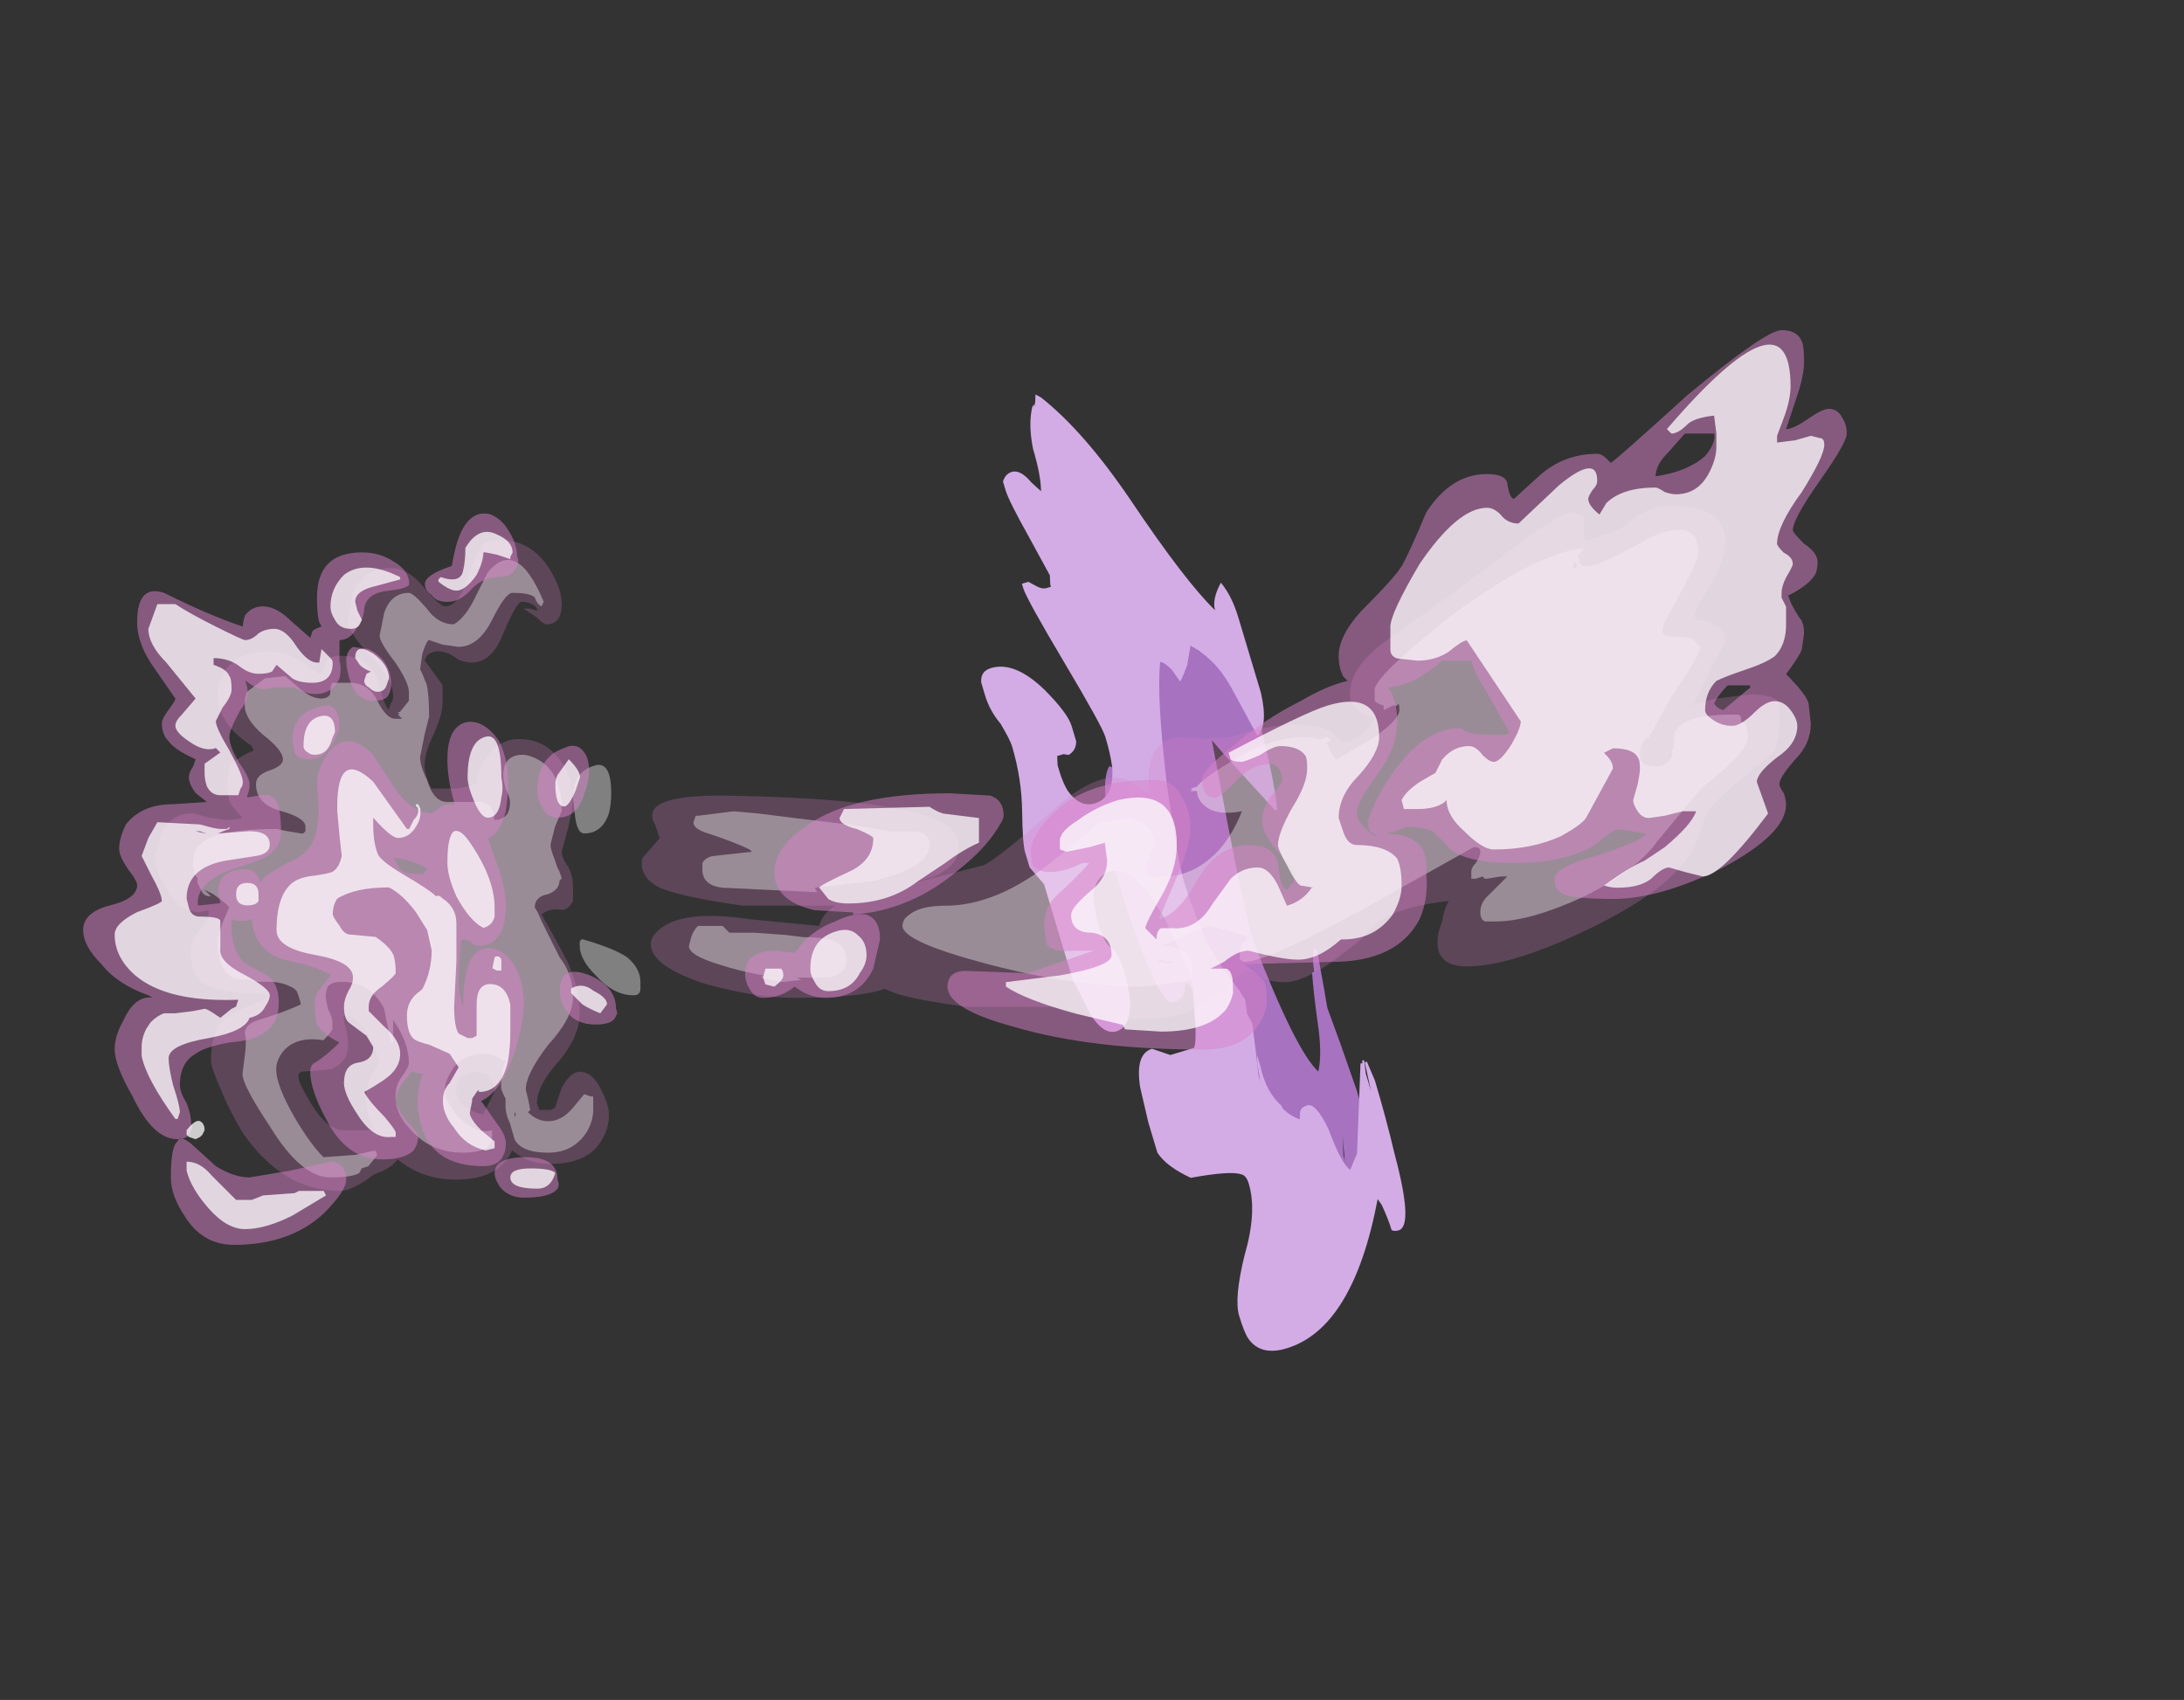 <?xml version="1.0" encoding="UTF-8" standalone="no"?>
<svg xmlns:ffdec="https://www.free-decompiler.com/flash" xmlns:xlink="http://www.w3.org/1999/xlink" ffdec:objectType="frame" height="264.65px" width="340.0px" xmlns="http://www.w3.org/2000/svg">
  <rect width="100%" height="100%" fill="#333333" stroke="none"/>
  <g transform="matrix(1.0, 0.0, 0.0, 1.0, 127.35, 217.35)">
    <use ffdec:characterId="2084" height="21.95" transform="matrix(-6.697, 2.009, 2.009, 6.697, 53.604, -161.865)" width="6.1" xlink:href="#shape0"/>
    <use ffdec:characterId="2082" height="14.5" transform="matrix(-7.0, 0.0, 0.0, 7.0, -27.65, -133.45)" width="10.8" xlink:href="#shape1"/>
    <use ffdec:characterId="2085" height="16.25" transform="matrix(-7.0, 0.0, 0.0, 7.0, -31.1, -137.3)" width="11.9" xlink:href="#shape2"/>
    <use ffdec:characterId="2083" height="11.45" transform="matrix(-7.0, 0.0, 0.0, 7.0, 149.65, -138.65)" width="25.3" xlink:href="#shape3"/>
    <use ffdec:characterId="2086" height="16.0" transform="matrix(-7.0, 0.0, 0.0, 7.0, 160.15, -165.95)" width="24.5" xlink:href="#shape4"/>
  </g>
  <defs>
    <g id="shape0" transform="matrix(1.0, 0.0, 0.0, 1.0, 0.35, 20.6)">
      <path d="M2.65 -18.0 L3.1 -11.7 Q3.2 -12.05 3.4 -12.2 3.65 -12.0 3.8 -10.95 3.95 -10.1 3.95 -9.75 3.95 -8.95 3.9 -8.2 3.8 -6.75 3.55 -6.75 3.35 -6.75 3.25 -6.9 L3.15 -7.1 Q3.0 -6.9 2.8 -5.75 L1.0 -1.25 0.25 -2.8 Q0.2 -3.05 0.2 -3.7 L0.25 -4.8 0.3 -5.65 0.25 -6.05 0.15 -6.95 0.2 -7.0 Q0.3 -6.85 0.35 -6.5 L0.4 -6.5 Q0.5 -6.05 0.6 -5.4 0.7 -4.7 0.9 -4.35 1.25 -4.95 1.45 -7.55 1.45 -8.25 1.25 -10.2 L1.05 -12.1 0.85 -11.65 0.15 -10.2 0.1 -10.2 Q0.0 -10.7 -0.05 -11.55 L-0.1 -12.45 1.0 -15.7 2.65 -18.0 M0.9 -14.8 L0.75 -14.05 0.8 -14.2 0.9 -14.8 M0.9 -2.35 L0.9 -2.4 0.8 -2.8 Q0.85 -2.55 0.9 -2.3 L1.0 -1.9 1.05 -1.85 Q0.9 -2.2 0.9 -2.35" fill="#a772bf" fill-rule="evenodd" stroke="none"/>
      <path d="M3.85 -18.75 Q3.85 -18.5 3.65 -17.6 L3.45 -16.65 3.5 -16.45 3.5 -16.4 3.6 -16.4 Q3.7 -16.4 3.8 -16.5 L3.95 -16.65 4.1 -16.65 Q4.1 -16.7 4.1 -16.55 4.1 -16.3 3.7 -14.7 3.3 -13.1 3.3 -12.85 3.3 -12.45 3.35 -12.15 3.5 -11.5 3.95 -11.5 4.3 -11.5 4.45 -11.95 4.5 -12.15 4.5 -12.4 L4.5 -12.55 4.45 -12.75 4.3 -12.75 4.2 -12.7 Q4.0 -12.75 3.95 -12.95 3.95 -13.05 3.95 -13.3 3.95 -13.6 4.3 -14.25 4.75 -15.05 5.3 -15.05 5.55 -15.05 5.6 -14.8 L5.6 -14.5 Q5.6 -14.15 5.45 -13.8 5.35 -13.4 5.35 -13.25 5.35 -12.5 5.55 -11.8 5.75 -11.1 5.75 -10.9 L5.75 -10.55 5.55 -10.1 5.55 -7.9 Q5.45 -7.35 5.4 -7.05 5.25 -6.5 4.95 -6.5 4.6 -6.5 4.45 -7.1 4.4 -7.45 4.4 -7.75 4.4 -8.15 4.55 -8.35 4.65 -8.5 4.65 -8.95 L4.6 -9.45 Q4.45 -9.95 4.05 -9.95 3.5 -9.95 3.2 -8.6 L3.0 -7.25 Q3.0 -7.1 3.15 -6.45 3.3 -5.75 3.4 -5.65 L3.95 -5.65 4.3 -5.9 Q4.7 -5.9 4.8 -5.15 L4.85 -4.35 Q4.85 -3.8 4.85 -3.65 4.75 -3.3 4.3 -2.9 3.4 -2.8 3.2 -2.65 3.1 -2.6 3.1 -2.4 3.1 -1.75 3.65 -0.9 4.15 -0.05 4.15 0.35 4.15 0.75 4.1 0.9 3.95 1.35 3.35 1.35 1.8 1.35 0.45 -1.25 L0.4 -1.1 Q0.35 -0.75 0.35 -0.5 0.3 -0.45 0.2 -0.45 -0.15 -0.45 -0.2 -2.1 -0.25 -2.95 -0.25 -3.8 L-0.2 -4.25 -0.15 -4.25 -0.1 -3.6 -0.1 -4.0 -0.15 -4.3 -0.1 -4.3 -0.1 -4.25 -0.05 -4.25 0.0 -4.1 0.6 -2.35 0.85 -2.05 Q1.0 -2.25 1.05 -3.05 1.15 -3.7 1.35 -3.7 1.5 -3.7 1.55 -3.6 L1.6 -3.45 Q1.8 -3.6 1.9 -3.8 L1.9 -3.85 Q2.15 -4.25 2.1 -4.85 L2.1 -5.1 2.15 -4.9 2.2 -4.5 2.2 -4.65 2.1 -5.2 2.0 -5.8 2.05 -6.05 2.0 -6.35 2.05 -6.5 2.05 -6.55 Q2.3 -7.15 2.45 -7.85 2.55 -8.6 2.55 -9.3 2.55 -9.7 2.3 -11.4 1.95 -13.4 1.65 -14.1 1.55 -14.05 1.45 -13.85 L1.35 -13.55 Q1.25 -13.65 1.1 -13.85 L0.9 -14.25 Q0.45 -13.8 0.3 -13.1 L0.05 -11.9 Q-0.25 -12.05 -0.3 -12.8 L-0.3 -14.55 Q-0.3 -15.05 -0.15 -15.4 0.15 -15.1 0.15 -14.85 0.6 -15.65 1.25 -17.75 1.8 -19.5 2.5 -20.5 L2.6 -20.6 2.65 -20.45 2.7 -20.35 2.7 -20.4 2.75 -20.35 Q2.95 -20.0 3.0 -19.45 3.0 -18.85 3.1 -18.5 L3.25 -18.75 Q3.4 -19.1 3.6 -19.1 3.75 -19.1 3.85 -18.95 L3.85 -18.75" fill="#d3ace6" fill-rule="evenodd" stroke="none"/>
    </g>
    <g id="shape1" transform="matrix(1.0, 0.0, 0.0, 1.0, -6.35, 9.5)">
      <path d="M8.45 -7.6 Q8.1 -7.6 8.1 -8.05 8.1 -8.45 8.45 -8.95 8.95 -9.6 9.75 -9.45 9.95 -9.35 10.2 -8.6 10.4 -8.0 10.7 -8.0 10.8 -8.0 11.15 -8.4 11.5 -8.85 11.9 -8.85 12.5 -8.85 12.75 -8.3 L12.85 -7.7 Q12.85 -7.4 12.35 -6.9 11.85 -6.4 11.85 -6.0 11.85 -5.9 11.9 -5.85 L11.95 -5.7 Q12.05 -5.8 12.2 -6.4 12.45 -6.9 13.0 -6.9 13.3 -6.9 13.35 -6.75 13.4 -6.55 13.5 -6.5 L13.95 -6.8 Q14.25 -7.0 14.6 -7.0 15.3 -7.0 15.6 -6.55 15.75 -6.3 15.75 -6.05 15.75 -5.7 15.6 -5.5 15.45 -5.2 15.0 -4.9 L14.95 -4.8 Q15.4 -4.6 15.5 -4.4 L15.55 -4.0 15.5 -3.7 Q15.45 -3.55 15.2 -3.3 15.35 -3.25 15.55 -3.25 L15.95 -3.3 16.3 -3.4 Q16.8 -3.4 17.0 -2.95 L17.15 -2.45 Q17.15 -2.15 16.9 -1.75 16.6 -1.2 16.15 -1.2 L15.95 -1.25 15.95 -1.2 Q15.95 -1.0 16.15 -0.8 16.35 -0.6 16.35 -0.3 16.35 0.2 16.05 0.4 15.7 0.6 14.8 0.6 L14.65 0.65 14.6 0.65 Q14.7 0.75 15.2 0.95 15.65 1.15 15.75 1.35 15.9 1.65 15.9 2.1 15.9 2.25 15.7 2.7 15.5 3.2 15.2 3.7 14.3 5.0 13.05 5.0 12.75 5.0 12.3 4.65 L12.2 4.6 Q11.9 4.5 11.75 4.3 11.2 4.75 10.45 4.75 9.5 4.75 9.2 4.1 8.85 4.4 8.35 4.4 7.5 4.4 7.2 3.85 7.05 3.6 7.05 3.3 7.05 3.1 7.2 2.8 7.4 2.35 7.7 2.35 7.9 2.35 8.1 2.7 L8.25 3.15 8.35 3.2 8.6 3.2 8.65 3.05 Q8.65 2.65 8.15 2.1 7.7 1.55 7.7 1.05 7.7 0.55 7.95 -0.05 8.15 -0.45 8.55 -1.15 8.35 -1.3 8.1 -1.25 7.95 -1.25 7.85 -1.45 7.85 -1.5 7.85 -1.6 L7.85 -1.75 Q7.85 -2.0 7.95 -2.2 8.1 -2.4 8.1 -2.55 L7.95 -3.1 Q7.85 -3.55 7.85 -3.8 7.85 -4.1 8.05 -4.45 8.4 -5.05 9.05 -5.05 9.5 -5.05 9.8 -4.6 10.0 -4.3 10.0 -4.05 L10.4 -3.95 11.0 -3.95 Q11.15 -4.25 11.15 -4.45 11.15 -4.75 10.95 -5.15 10.75 -5.6 10.75 -5.85 10.75 -6.2 10.75 -6.25 L11.15 -6.8 11.1 -6.9 Q11.0 -7.0 10.85 -7.0 10.65 -7.0 10.45 -6.85 10.3 -6.75 10.1 -6.75 9.65 -6.75 9.4 -7.4 9.1 -8.1 9.0 -8.1 8.75 -8.1 8.65 -7.95 L8.65 -7.9 8.8 -7.95 8.95 -7.95 8.65 -7.75 Q8.5 -7.6 8.45 -7.6 M12.95 1.1 Q12.45 1.15 12.15 2.15 L12.35 2.45 Q12.45 2.65 12.45 2.95 12.45 3.25 12.25 3.65 L12.95 3.65 Q13.3 3.65 13.65 3.1 13.95 2.6 13.95 2.5 L13.95 2.4 13.9 2.35 13.25 2.3 Q12.85 2.15 12.85 1.75 12.85 1.55 12.95 1.2 L12.95 1.1 M9.7 3.0 L9.85 3.3 Q10.1 3.25 10.3 3.1 10.45 2.95 10.45 2.8 10.45 2.4 10.0 2.35 9.6 2.35 9.6 2.8 L9.7 3.0" fill="#d982ca" fill-opacity="0.251" fill-rule="evenodd" stroke="none"/>
      <path d="M8.55 -8.0 L8.5 -8.1 Q9.1 -9.55 9.75 -8.75 L10.05 -8.15 Q10.25 -7.75 10.5 -7.6 10.85 -7.6 11.1 -7.95 11.4 -8.3 11.5 -8.3 11.9 -8.3 12.05 -7.85 L12.15 -7.35 Q12.15 -7.2 11.8 -6.75 11.5 -6.3 11.5 -6.1 L11.5 -5.9 11.7 -5.65 11.75 -5.65 11.7 -5.6 11.75 -5.6 11.65 -5.5 11.8 -5.5 Q12.0 -5.5 12.2 -5.9 12.4 -6.3 12.8 -6.3 L13.2 -6.3 Q13.25 -6.25 13.25 -6.05 13.3 -5.95 13.45 -5.95 13.65 -5.95 13.9 -6.15 L14.25 -6.45 14.7 -6.4 15.1 -6.1 Q15.15 -6.0 15.15 -5.8 15.15 -5.5 14.75 -5.15 14.3 -4.8 14.3 -4.6 14.3 -4.45 14.6 -4.35 14.9 -4.25 14.9 -4.05 14.9 -3.6 14.35 -3.45 13.8 -3.3 13.8 -3.1 L13.8 -3.0 13.85 -2.95 13.9 -2.95 14.2 -3.0 14.45 -3.05 Q15.8 -3.05 16.15 -2.7 16.3 -2.55 16.3 -2.25 16.3 -2.1 16.2 -1.95 L16.2 -1.85 16.1 -1.65 Q16.05 -1.55 15.9 -1.55 L16.05 -1.7 15.85 -1.6 Q15.5 -1.35 15.5 -1.3 L15.65 -0.95 15.75 -0.6 Q15.75 0.25 15.25 0.3 L15.0 0.3 14.95 0.35 14.6 0.35 Q14.3 0.35 14.05 0.5 L14.0 0.55 Q13.95 0.65 13.9 0.85 14.2 1.0 14.85 1.2 15.15 1.3 15.15 1.5 15.1 1.65 15.15 2.0 L15.2 2.4 Q15.2 2.65 14.6 3.55 13.9 4.7 13.25 4.7 12.75 4.7 12.6 4.6 L12.55 4.5 12.4 4.45 12.2 4.2 12.25 4.1 12.7 4.2 13.4 4.25 Q13.7 3.95 14.05 3.35 14.45 2.65 14.45 2.3 14.45 2.1 14.3 1.9 14.0 1.55 13.4 1.65 13.25 1.5 13.2 1.4 L13.2 1.25 Q13.2 1.15 13.3 0.95 L13.35 0.7 Q13.35 0.55 13.3 0.45 13.2 0.35 13.0 0.35 12.35 0.35 12.05 0.95 L11.9 1.7 11.85 1.7 11.85 1.4 Q11.85 1.3 11.85 1.2 11.5 1.7 11.5 2.15 11.5 2.25 11.65 2.45 11.8 2.65 11.8 2.9 11.8 3.3 11.45 3.65 11.0 4.15 10.3 4.15 9.65 4.15 9.65 3.8 L9.65 3.65 Q10.0 3.75 10.4 3.35 10.7 3.0 10.7 2.75 10.7 2.55 10.5 2.25 10.25 1.95 9.85 1.95 9.6 1.95 9.4 2.1 L9.35 2.1 Q9.45 2.35 9.45 2.7 9.45 2.75 9.35 2.95 L9.35 3.1 Q9.35 3.3 9.25 3.5 L9.15 3.85 Q9.0 4.15 8.4 4.15 7.85 4.15 7.55 3.7 7.4 3.45 7.4 3.2 L7.4 2.9 7.45 2.9 7.6 2.85 7.85 3.15 Q8.1 3.45 8.4 3.45 8.65 3.45 8.85 3.25 L8.8 3.2 8.85 2.95 8.9 2.75 Q8.9 2.4 8.4 1.75 7.85 1.15 7.85 0.7 7.85 0.4 7.95 0.15 8.0 0.0 8.15 -0.2 L8.55 -1.0 Q8.65 -1.25 8.7 -1.3 8.7 -1.55 8.4 -1.6 8.15 -1.7 8.15 -1.9 L8.1 -1.95 8.15 -2.1 8.2 -2.2 8.25 -2.35 Q8.35 -2.6 8.35 -2.7 L8.25 -3.1 8.1 -3.45 Q8.1 -4.4 8.75 -4.65 9.0 -4.75 9.2 -4.65 9.4 -4.55 9.4 -4.25 9.4 -4.15 9.35 -3.95 9.25 -3.75 9.25 -3.65 9.25 -3.5 9.3 -3.4 9.4 -3.25 9.6 -3.25 9.6 -3.6 9.9 -3.65 L10.65 -3.65 Q10.95 -3.65 11.1 -4.15 11.25 -4.45 11.25 -4.65 L11.15 -5.15 11.05 -5.55 Q11.05 -6.0 11.1 -6.25 L11.2 -6.5 11.25 -6.6 11.2 -6.95 Q11.1 -7.25 11.05 -7.25 L10.75 -7.15 10.4 -7.1 Q9.95 -7.1 9.65 -7.7 9.35 -8.3 9.2 -8.3 8.8 -8.3 8.7 -8.2 8.65 -8.05 8.55 -8.0 M7.4 -4.45 Q7.85 -4.3 7.85 -3.75 L7.8 -3.3 Q7.75 -2.95 7.6 -2.95 7.2 -2.95 7.05 -3.4 7.0 -3.6 7.0 -3.85 7.0 -4.6 7.4 -4.45 M7.7 -0.55 L7.7 -0.45 Q7.7 -0.15 7.35 0.2 6.95 0.65 6.5 0.65 6.35 0.65 6.35 0.5 L6.35 0.35 Q6.35 0.05 6.65 -0.2 6.95 -0.4 7.65 -0.6 L7.7 -0.55 M9.15 3.35 L9.15 3.25 Q9.1 3.3 9.15 3.35" fill="#ffffff" fill-opacity="0.376" fill-rule="evenodd" stroke="none"/>
    </g>
    <g id="shape2" transform="matrix(1.0, 0.0, 0.0, 1.0, -6.7, 10.05)">
      <path d="M8.95 -9.1 Q8.95 -9.4 9.15 -9.7 9.3 -9.95 9.55 -10.05 10.2 -10.2 10.4 -8.9 11.0 -8.7 11.0 -8.5 11.0 -8.35 10.85 -8.25 10.75 -8.1 10.5 -8.1 10.2 -8.1 9.95 -8.4 9.7 -8.65 9.35 -8.65 9.05 -8.65 8.95 -8.9 8.9 -9.05 8.95 -9.1 M9.35 -5.0 Q9.55 -5.3 9.8 -5.4 10.1 -5.5 10.3 -5.3 10.5 -5.1 10.5 -4.6 10.5 -4.15 10.35 -3.65 L10.35 -3.6 10.4 -3.6 Q10.6 -3.6 10.7 -3.5 L10.85 -3.4 Q11.3 -3.4 11.7 -4.0 L12.15 -4.7 Q12.7 -5.25 13.1 -4.8 13.4 -4.45 13.4 -4.0 13.3 -3.15 13.5 -2.75 13.65 -2.45 14.05 -2.3 14.5 -2.05 14.6 -1.95 L14.65 -1.85 Q14.75 -2.2 15.1 -2.15 15.6 -2.1 15.6 -1.65 L15.55 -1.4 16.0 -1.35 16.05 -1.35 Q16.1 -1.9 15.15 -2.2 14.65 -2.35 14.5 -2.45 14.2 -2.65 14.2 -2.95 14.2 -3.5 14.3 -3.65 14.4 -3.85 14.65 -3.8 L14.95 -3.75 14.95 -3.8 Q14.9 -3.9 14.9 -4.05 14.9 -4.2 15.15 -4.55 15.35 -4.9 15.35 -5.1 15.35 -5.25 15.1 -5.7 14.85 -6.0 15.0 -6.35 L14.85 -6.25 Q14.65 -6.1 14.35 -6.2 L13.9 -6.2 Q13.65 -6.05 13.45 -6.05 13.05 -6.05 12.9 -6.4 12.85 -6.6 12.9 -6.8 12.9 -7.1 12.9 -7.2 L12.9 -7.25 Q12.65 -7.25 12.5 -7.55 12.35 -7.75 12.35 -7.95 12.3 -8.3 11.8 -8.35 11.35 -8.4 11.35 -8.5 11.35 -8.8 11.7 -9.0 12.0 -9.2 12.4 -9.2 13.4 -9.2 13.4 -8.2 13.4 -7.8 13.35 -7.65 L13.3 -7.55 Q13.45 -7.5 13.5 -7.45 L13.55 -7.3 13.95 -7.65 Q14.3 -8.0 14.6 -8.0 14.85 -8.0 15.0 -7.8 15.05 -7.65 15.05 -7.55 15.8 -7.8 16.8 -8.3 17.4 -8.5 17.4 -7.65 17.4 -7.15 17.0 -6.6 L16.55 -5.95 Q16.55 -5.9 16.7 -5.7 16.85 -5.5 16.85 -5.4 16.85 -5.15 16.7 -5.0 16.55 -4.8 16.1 -4.6 L16.15 -4.45 Q16.25 -4.3 16.25 -4.2 16.25 -4.05 16.1 -3.85 L15.85 -3.65 16.6 -3.6 Q17.3 -3.6 17.65 -3.15 17.8 -2.85 17.8 -2.6 17.8 -2.45 17.6 -2.15 17.4 -1.9 17.4 -1.8 17.4 -1.5 18.0 -1.35 18.6 -1.2 18.6 -0.8 18.6 -0.45 18.2 -0.05 17.85 0.4 17.15 0.65 L17.05 0.7 Q17.45 0.65 17.7 1.2 17.9 1.55 17.9 1.85 17.9 2.2 17.5 2.9 17.05 3.85 16.5 3.85 16.25 3.85 16.2 3.65 16.15 3.6 16.2 3.5 16.2 3.3 16.3 3.05 16.45 2.8 16.45 2.65 16.45 2.15 16.1 1.95 15.9 1.8 15.35 1.7 14.8 1.65 14.6 1.5 14.25 1.3 14.25 0.8 14.25 0.45 14.45 0.25 14.5 0.2 14.8 0.05 15.3 -0.15 15.3 -0.9 L15.3 -1.05 Q15.2 -1.0 15.05 -1.0 14.95 -1.0 14.85 -1.05 14.8 -0.35 14.15 -0.15 L13.55 0.0 Q13.25 0.1 13.1 0.2 L13.4 0.6 Q13.45 0.7 13.45 0.85 13.45 1.15 13.4 1.3 13.3 1.5 12.9 1.7 13.2 2.0 13.45 2.15 13.55 2.2 13.55 2.35 13.55 2.75 13.2 3.4 12.75 4.3 11.95 4.3 11.45 4.3 11.25 4.1 11.15 3.95 11.15 3.8 11.15 3.7 11.4 3.45 11.65 3.15 11.65 2.95 11.65 2.85 11.5 2.6 L11.3 2.35 11.05 2.4 Q11.25 2.9 11.1 3.5 10.85 4.45 9.7 4.45 9.35 4.45 9.25 4.2 9.2 4.1 9.2 3.95 9.2 3.75 9.4 3.5 L9.75 3.0 Q9.3 2.8 9.0 1.9 8.8 1.25 8.8 0.8 8.8 0.45 8.95 0.1 9.2 -0.4 9.6 -0.4 10.15 -0.4 10.15 0.9 10.25 0.6 10.25 0.4 10.25 0.0 10.2 -0.55 L10.15 -0.6 10.0 -0.55 Q9.9 -0.45 9.8 -0.45 9.4 -0.45 9.25 -0.9 9.2 -1.1 9.2 -1.35 9.2 -1.8 9.5 -2.55 L9.6 -2.85 Q9.35 -2.9 9.2 -3.45 9.15 -3.8 9.15 -4.1 9.15 -4.6 9.35 -5.0 M7.55 -4.85 Q7.7 -4.95 7.9 -4.85 8.5 -4.65 8.5 -3.9 8.5 -3.7 8.4 -3.55 8.3 -3.3 8.05 -3.3 7.6 -3.3 7.45 -3.85 7.35 -4.1 7.35 -4.35 7.35 -4.7 7.55 -4.85 M10.95 -2.15 L11.05 -2.05 11.2 -2.05 Q11.45 -2.05 11.55 -2.15 L11.7 -2.4 Q11.4 -2.4 11.0 -2.2 L10.95 -2.15 M11.8 -6.05 Q11.75 -6.15 11.75 -6.25 11.75 -6.8 12.25 -7.05 L12.6 -7.1 Q12.75 -7.0 12.75 -6.8 12.75 -6.6 12.65 -6.3 12.5 -5.9 12.15 -5.9 11.85 -5.9 11.8 -6.05 M13.55 -4.6 Q13.25 -4.6 13.05 -4.95 12.95 -5.1 12.9 -5.3 12.9 -5.95 13.4 -5.75 13.95 -5.6 13.95 -5.0 L13.9 -4.75 Q13.85 -4.6 13.55 -4.6 M14.0 4.55 L14.9 4.7 Q15.25 4.7 15.65 4.45 L16.2 3.95 Q16.45 3.75 16.5 3.9 16.65 4.0 16.65 4.7 16.65 5.1 16.35 5.55 15.95 6.2 15.25 6.2 14.0 6.2 13.25 5.5 12.75 5.0 12.75 4.75 12.75 4.55 12.85 4.45 12.95 4.35 13.1 4.35 L14.0 4.55 M8.0 0.55 Q8.0 0.8 7.85 1.0 7.65 1.3 7.2 1.3 6.8 1.3 6.75 1.1 6.7 1.05 6.75 0.95 6.75 0.45 7.35 0.2 8.0 -0.05 8.0 0.55 M8.05 4.75 Q8.05 4.25 8.75 4.25 9.45 4.25 9.45 4.6 9.45 4.75 9.3 4.95 9.1 5.15 8.8 5.15 8.2 5.15 8.05 4.95 8.0 4.85 8.05 4.75" fill="#d982ca" fill-opacity="0.502" fill-rule="evenodd" stroke="none"/>
      <path d="M10.1 -9.3 Q10.1 -9.0 10.15 -8.8 10.2 -8.5 10.65 -8.65 L10.7 -8.6 10.7 -8.55 Q10.45 -8.35 10.3 -8.35 10.1 -8.35 9.85 -8.7 9.7 -9.0 9.7 -9.2 9.8 -9.2 9.65 -9.2 L9.4 -9.15 9.1 -9.05 9.1 -9.1 9.05 -9.2 Q9.05 -9.45 9.4 -9.6 9.8 -9.8 10.1 -9.3 M11.55 -8.65 Q12.35 -9.05 12.8 -8.7 13.1 -8.4 13.1 -8.0 13.1 -7.85 13.0 -7.7 12.9 -7.5 12.65 -7.5 12.5 -7.5 12.45 -7.6 L12.4 -7.7 12.5 -7.9 12.55 -8.1 Q12.55 -8.35 12.1 -8.45 L11.55 -8.6 11.55 -8.65 M11.2 -3.6 L11.2 -3.55 Q11.15 -3.55 11.15 -3.45 11.15 -3.35 11.25 -3.25 L11.35 -3.05 11.4 -3.05 12.15 -4.1 Q12.95 -4.85 12.95 -3.55 L12.95 -3.45 12.9 -2.9 12.85 -2.45 Q12.9 -2.2 13.05 -2.1 13.15 -2.05 13.55 -2.0 13.9 -1.95 14.05 -1.75 14.3 -1.45 14.3 -0.8 14.3 -0.4 13.45 -0.25 12.6 -0.1 12.6 0.25 12.6 0.4 12.7 0.55 12.8 0.75 12.8 0.9 12.8 1.15 12.7 1.25 L12.3 1.55 12.15 1.8 Q12.15 2.1 12.5 2.15 12.8 2.2 12.8 2.6 12.8 2.85 12.5 3.3 12.15 3.85 11.75 3.8 L11.65 3.8 11.65 3.7 Q11.65 3.65 11.9 3.35 12.25 3.0 12.35 2.8 11.9 2.55 11.75 2.4 11.55 2.2 11.55 1.95 11.55 1.65 11.9 1.35 L12.25 1.0 12.25 0.9 Q12.25 0.65 11.95 0.45 11.65 0.2 11.65 0.15 11.65 -0.1 11.7 -0.25 11.8 -0.45 12.1 -0.65 L12.65 -0.7 Q12.8 -0.7 12.9 -0.9 13.05 -1.1 13.05 -1.15 13.05 -1.35 12.95 -1.5 12.55 -1.75 11.8 -1.75 11.5 -1.6 11.2 -1.2 L10.95 -0.8 10.85 -0.35 Q10.85 0.1 11.05 0.5 L11.1 0.55 Q11.4 0.75 11.4 1.1 11.4 1.55 11.2 1.65 11.1 1.7 10.9 1.75 L10.45 1.95 10.25 2.25 10.45 2.6 Q10.6 2.75 10.6 3.0 10.6 3.3 10.35 3.6 10.1 4.0 9.65 4.1 L9.45 4.05 9.45 3.9 9.75 3.65 Q9.95 3.45 10.0 3.3 L10.0 3.25 9.95 3.0 9.95 2.95 9.85 2.8 9.8 2.75 9.8 2.8 Q9.3 2.8 9.15 2.1 9.1 1.8 9.1 1.45 L9.1 0.85 Q9.2 0.4 9.55 0.4 9.85 0.4 9.85 0.85 9.85 1.4 9.85 1.55 L9.95 1.6 10.05 1.6 10.25 1.5 Q10.35 1.35 10.35 0.9 L10.3 -0.1 10.3 -0.95 Q10.3 -1.3 10.6 -1.5 10.7 -1.6 10.75 -1.55 10.9 -1.7 11.5 -2.05 12.0 -2.35 12.05 -2.5 12.15 -2.75 12.15 -3.15 L12.15 -3.3 Q11.75 -2.85 11.6 -2.85 11.35 -2.85 11.2 -3.1 11.1 -3.25 11.1 -3.4 L11.1 -3.5 11.15 -3.6 11.2 -3.6 M9.9 -3.65 Q9.75 -3.3 9.6 -3.3 9.35 -3.3 9.3 -3.75 9.25 -3.95 9.3 -4.2 9.3 -5.2 9.65 -5.1 10.05 -5.0 10.05 -4.2 10.05 -4.0 9.9 -3.65 M8.05 -4.25 Q8.1 -4.15 8.1 -4.05 8.1 -3.55 7.9 -3.55 7.8 -3.55 7.65 -3.9 L7.55 -4.2 Q7.55 -4.35 7.8 -4.6 L8.05 -4.25 M10.5 -2.3 Q10.5 -2.0 10.3 -1.55 10.0 -1.0 9.7 -0.85 9.5 -0.9 9.45 -1.1 L9.45 -1.3 Q9.45 -1.95 10.0 -2.75 10.2 -3.05 10.35 -3.0 10.5 -2.9 10.5 -2.3 M9.45 -0.2 L9.5 0.05 9.4 0.1 9.3 0.1 Q9.3 0.05 9.3 -0.05 L9.3 -0.15 Q9.35 -0.25 9.45 -0.2 M14.35 -7.5 Q14.55 -7.5 14.7 -7.4 14.85 -7.25 15.0 -7.25 15.05 -7.25 15.65 -7.55 16.25 -7.85 16.55 -8.05 L16.95 -8.05 17.15 -7.5 Q17.15 -7.15 16.75 -6.75 L16.1 -5.95 16.4 -5.6 Q16.55 -5.45 16.55 -5.35 16.55 -5.2 16.25 -5.0 15.9 -4.75 15.65 -4.85 L15.55 -4.75 15.9 -4.5 15.9 -4.3 Q15.9 -4.15 15.85 -4.0 15.75 -3.8 15.55 -3.8 L15.15 -3.8 15.1 -3.95 Q15.05 -4.0 15.05 -4.1 15.05 -4.25 15.35 -4.8 15.65 -5.3 15.65 -5.45 L15.5 -5.75 Q15.3 -6.0 15.3 -6.15 15.3 -6.4 15.35 -6.45 15.4 -6.6 15.7 -6.7 L15.7 -6.85 Q15.35 -6.85 15.1 -6.65 14.9 -6.5 14.7 -6.5 14.5 -6.5 14.4 -6.55 L14.3 -6.7 13.95 -6.4 Q13.8 -6.3 13.5 -6.3 13.2 -6.3 13.1 -6.5 13.05 -6.6 13.05 -6.75 13.05 -6.8 13.1 -6.85 L13.3 -7.05 13.35 -6.75 13.4 -6.75 Q13.6 -6.75 13.85 -7.1 14.1 -7.5 14.35 -7.5 M12.45 -6.7 Q12.35 -6.6 12.2 -6.55 L12.3 -6.5 12.35 -6.35 Q12.35 -6.25 12.25 -6.2 12.15 -6.1 12.05 -6.1 11.9 -6.1 11.85 -6.25 L11.8 -6.4 Q11.8 -6.7 12.15 -6.95 12.55 -7.2 12.55 -6.85 L12.45 -6.7 M13.1 -4.95 Q13.05 -5.1 13.0 -5.2 13.0 -5.65 13.35 -5.55 13.7 -5.45 13.7 -4.9 13.7 -4.8 13.6 -4.75 13.55 -4.7 13.45 -4.7 13.2 -4.7 13.1 -4.95 M16.1 -3.0 L15.9 -2.95 15.85 -2.95 Q15.9 -2.95 16.0 -3.0 L16.1 -3.0 M16.95 -3.2 L17.15 -2.85 17.3 -2.45 17.1 -2.05 Q16.85 -1.6 16.85 -1.45 16.85 -1.4 17.4 -1.2 17.9 -0.95 17.9 -0.7 17.9 -0.2 17.45 0.2 16.75 0.8 15.2 0.75 L15.15 0.75 15.2 0.9 15.3 0.95 15.55 1.15 15.7 1.05 Q15.85 0.95 15.9 0.95 L16.15 1.0 16.55 1.05 16.8 1.05 Q16.95 1.1 17.1 1.25 L17.2 1.4 Q17.3 1.6 17.3 1.8 L17.3 2.0 Q17.2 2.5 16.55 3.4 L16.5 3.4 16.45 3.25 Q16.45 3.1 16.6 2.65 16.7 2.25 16.7 2.05 16.7 1.75 15.8 1.6 15.0 1.45 14.9 1.15 14.65 1.1 14.55 0.9 14.45 0.75 14.45 0.65 14.45 0.5 15.0 0.2 15.6 -0.1 15.55 -0.4 L15.55 -1.0 Q15.55 -1.1 16.0 -1.1 16.2 -1.1 16.25 -1.3 L16.3 -1.5 Q16.3 -2.2 15.4 -2.35 L14.75 -2.45 Q14.45 -2.5 14.45 -2.7 14.45 -3.0 14.9 -3.0 L15.6 -2.95 Q15.5 -3.0 15.35 -3.05 L15.35 -3.1 15.4 -3.05 Q15.45 -3.05 15.55 -3.05 15.65 -3.05 16.0 -3.15 L16.95 -3.2 M14.95 -1.35 Q14.75 -1.35 14.7 -1.45 L14.7 -1.6 Q14.7 -1.85 14.95 -1.85 15.2 -1.85 15.2 -1.6 15.2 -1.35 14.95 -1.35 M13.8 5.0 L13.9 5.05 14.6 5.1 14.85 5.2 15.2 5.2 15.75 4.65 Q16.0 4.35 16.3 4.35 L16.3 4.55 Q16.2 4.95 15.8 5.4 15.4 5.85 15.0 5.85 14.55 5.85 13.95 5.55 L13.2 5.1 13.25 5.0 13.8 5.0 M16.0 3.8 L15.95 3.75 15.9 3.65 Q15.9 3.5 16.0 3.45 16.1 3.4 16.3 3.65 L16.3 3.75 16.25 3.8 16.1 3.85 16.0 3.8 M7.25 0.55 Q7.5 0.35 7.75 0.5 L7.75 0.6 7.5 0.85 Q7.35 0.95 7.1 1.05 L6.95 0.85 Q6.95 0.7 7.25 0.55 M8.65 4.5 Q9.1 4.5 9.1 4.7 9.1 4.95 8.5 4.95 8.2 4.95 8.1 4.6 8.2 4.5 8.65 4.5" fill="#ffffff" fill-opacity="0.753" fill-rule="evenodd" stroke="none"/>
    </g>
    <g id="shape3" transform="matrix(1.0, 0.0, 0.0, 1.0, 0.7, 10.7)">
      <path d="M8.1 -7.65 Q8.85 -7.1 8.85 -6.5 8.85 -6.3 8.7 -6.2 8.6 -6.05 8.3 -6.0 8.35 -5.85 8.55 -5.65 8.75 -5.45 9.0 -5.45 9.05 -5.45 9.25 -5.65 9.5 -5.8 9.8 -5.8 10.2 -5.9 11.2 -5.65 11.6 -5.45 12.65 -5.55 13.45 -5.45 13.3 -4.35 L13.3 -4.3 Q13.5 -4.35 13.7 -4.55 13.85 -4.65 14.1 -4.65 14.7 -4.65 15.65 -3.75 16.75 -2.8 17.0 -2.7 17.75 -2.5 18.6 -2.3 L18.1 -2.45 Q17.55 -2.7 17.55 -3.1 17.55 -3.55 18.15 -3.75 19.3 -4.2 22.85 -4.25 24.2 -4.25 24.35 -3.9 24.4 -3.75 24.3 -3.6 L24.2 -3.3 24.55 -2.9 Q24.6 -2.85 24.6 -2.75 24.6 -2.4 24.2 -2.2 23.75 -2.0 22.35 -1.8 L20.3 -1.8 Q20.6 -1.6 20.65 -1.35 L22.2 -1.5 Q23.55 -1.7 24.1 -1.35 24.4 -1.15 24.4 -0.95 24.4 -0.45 23.15 -0.05 22.05 0.25 21.2 0.25 19.75 0.25 19.2 0.05 L18.95 0.15 Q18.5 0.3 17.35 0.45 L15.4 0.45 14.35 0.75 13.15 0.7 Q12.5 0.7 11.85 0.2 L11.2 -0.35 Q10.95 -0.35 10.8 -0.2 10.65 -0.1 10.3 -0.1 9.9 -0.1 9.25 -0.55 8.85 -0.85 8.6 -1.05 8.25 -1.45 8.05 -1.55 7.55 -1.8 6.7 -1.9 L6.65 -1.9 Q6.75 -1.75 6.8 -1.45 6.9 -1.2 6.9 -1.0 6.9 -0.75 6.8 -0.65 6.65 -0.45 6.25 -0.45 5.25 -0.45 3.5 -1.3 1.75 -2.15 1.25 -3.0 1.1 -3.25 1.0 -3.65 0.85 -4.05 0.35 -4.45 L-0.55 -5.2 Q-0.7 -5.4 -0.7 -5.9 L-0.7 -6.3 Q-0.6 -6.5 -0.05 -6.5 L0.75 -6.4 1.25 -6.25 Q1.05 -6.55 0.9 -6.9 L0.85 -7.05 Q0.5 -7.6 0.5 -7.75 0.5 -7.9 0.65 -8.0 0.85 -8.15 1.15 -8.15 L1.2 -8.25 Q1.2 -8.35 0.85 -8.9 0.5 -9.45 0.5 -9.9 0.5 -10.7 1.75 -10.7 2.2 -10.7 2.75 -10.25 L2.8 -10.2 3.6 -9.9 3.65 -10.0 3.65 -10.45 3.75 -10.5 3.9 -10.55 Q4.15 -10.55 5.15 -9.8 L6.7 -8.65 8.1 -7.65" fill="#d982ca" fill-opacity="0.251" fill-rule="evenodd" stroke="none"/>
      <path d="M1.25 -7.75 L1.8 -7.8 1.9 -7.85 1.9 -7.95 Q1.9 -8.05 1.5 -8.75 1.1 -9.5 1.1 -9.65 1.1 -10.45 2.15 -10.0 3.3 -9.35 3.55 -9.35 3.75 -9.35 3.75 -9.45 L3.75 -9.55 3.8 -9.55 3.65 -9.75 Q4.7 -9.65 6.6 -8.25 8.3 -6.9 8.3 -6.6 8.3 -6.4 8.3 -6.35 8.25 -6.3 8.1 -6.25 L8.1 -6.15 7.9 -6.25 7.8 -6.25 Q7.75 -6.35 7.75 -6.15 7.75 -5.95 8.3 -5.55 L9.15 -5.05 Q9.25 -5.15 9.35 -5.4 L9.4 -5.4 9.25 -5.5 9.3 -5.5 9.35 -5.55 9.5 -5.5 9.8 -5.55 Q10.65 -5.55 11.5 -5.0 12.1 -4.65 12.25 -4.45 L12.4 -4.4 12.35 -4.4 12.4 -4.35 12.25 -4.35 Q12.25 -4.15 12.05 -4.0 11.8 -3.8 11.25 -3.9 11.45 -3.4 11.75 -3.05 12.3 -2.45 13.0 -2.45 L13.25 -2.45 13.35 -2.5 13.4 -2.65 13.3 -2.9 Q13.2 -3.15 13.2 -3.25 13.2 -3.5 13.5 -3.65 13.6 -3.7 13.75 -3.75 L14.45 -3.65 14.65 -3.45 15.45 -2.8 Q16.7 -1.8 17.85 -1.8 18.4 -1.8 18.65 -1.6 18.8 -1.5 18.8 -1.35 18.8 -1.0 16.9 -0.5 15.0 0.0 13.5 0.0 L13.05 -0.05 12.35 -0.15 12.35 -0.35 Q12.35 -0.8 12.85 -0.9 L13.0 -0.9 12.95 -0.95 12.0 -1.35 11.55 -1.25 11.1 -1.1 11.25 -0.95 Q11.3 -0.8 11.3 -0.6 L11.2 -0.55 Q10.7 -0.55 8.6 -1.7 L6.1 -3.1 6.05 -3.1 Q5.95 -3.1 5.95 -3.0 5.95 -2.9 6.05 -2.75 6.15 -2.65 6.15 -2.55 L6.15 -2.4 6.05 -2.4 5.9 -2.45 5.85 -2.4 5.8 -2.4 5.5 -2.45 5.35 -2.45 5.8 -2.0 Q5.95 -1.85 5.95 -1.65 5.95 -1.5 5.85 -1.45 L5.6 -1.45 Q4.85 -1.45 3.65 -2.0 2.45 -2.6 2.0 -3.25 L1.0 -4.45 0.8 -4.6 Q0.0 -5.25 0.0 -5.55 0.0 -5.7 0.05 -5.85 L0.15 -5.9 0.15 -6.0 0.2 -6.05 0.4 -6.05 Q1.35 -6.05 1.6 -5.7 1.65 -5.65 1.65 -5.3 L1.7 -5.25 Q1.65 -5.2 1.7 -5.1 1.8 -4.9 2.05 -4.9 2.4 -4.9 2.4 -5.15 2.4 -5.45 2.2 -5.55 L1.7 -6.45 Q1.05 -7.4 1.05 -7.55 L1.25 -7.75 M3.8 -9.35 L3.85 -9.3 3.9 -9.3 3.85 -9.45 Q3.8 -9.4 3.8 -9.35 M13.1 -0.6 L12.8 -0.55 Q12.85 -0.5 13.1 -0.55 L13.1 -0.6 M22.0 -3.85 L22.55 -3.9 23.35 -3.8 23.4 -3.8 23.45 -3.65 Q23.45 -3.5 23.1 -3.4 22.5 -3.2 22.2 -3.05 L22.15 -3.0 23.05 -2.9 Q23.2 -2.85 23.25 -2.75 L23.25 -2.6 Q23.25 -2.25 22.8 -2.2 L20.7 -2.1 20.75 -2.2 19.45 -2.35 Q18.2 -2.65 18.2 -3.15 18.2 -3.4 18.45 -3.45 L19.05 -3.45 19.95 -3.6 21.2 -3.75 22.0 -3.85 M20.05 -0.55 Q20.05 -0.9 20.3 -1.0 20.5 -1.1 21.0 -1.1 L21.4 -1.15 22.1 -1.2 22.65 -1.2 22.8 -1.35 23.35 -1.35 Q23.45 -1.25 23.5 -1.1 L23.55 -0.9 Q23.55 -0.7 22.9 -0.5 22.45 -0.35 21.9 -0.25 L21.95 -0.2 21.5 -0.1 21.05 -0.15 21.15 -0.2 20.45 -0.2 Q20.2 -0.25 20.15 -0.35 20.05 -0.4 20.05 -0.55" fill="#ffffff" fill-opacity="0.376" fill-rule="evenodd" stroke="none"/>
    </g>
    <g id="shape4" transform="matrix(1.0, 0.0, 0.0, 1.0, 2.2, 14.6)">
      <path d="M6.15 -7.25 Q6.1 -7.0 5.75 -6.45 L5.3 -5.65 5.4 -5.6 5.6 -5.6 Q6.05 -5.6 6.2 -5.65 L6.4 -5.75 Q7.2 -5.75 7.9 -4.75 8.25 -4.25 8.45 -3.7 8.45 -3.55 8.4 -3.45 8.35 -3.4 8.25 -3.35 L8.3 -3.35 Q8.7 -3.65 8.7 -3.85 8.7 -4.1 8.25 -4.7 7.8 -5.3 7.8 -5.9 7.8 -6.4 8.0 -6.65 7.55 -6.7 7.2 -6.95 6.95 -7.1 6.8 -7.25 L6.15 -7.25 M7.7 -9.35 Q7.85 -9.1 8.6 -8.35 9.1 -7.8 9.1 -7.35 9.1 -7.1 9.0 -6.9 L8.9 -6.8 Q9.35 -6.7 9.95 -6.35 10.75 -5.95 11.45 -5.35 12.15 -4.8 12.15 -4.6 12.15 -4.5 12.1 -4.4 12.05 -4.2 11.85 -4.2 11.75 -4.2 11.4 -4.55 11.05 -4.95 10.6 -4.95 10.5 -4.95 10.4 -4.8 L10.35 -4.65 Q10.35 -4.5 10.6 -4.25 10.8 -3.95 10.8 -3.7 10.8 -3.4 10.45 -3.0 L10.05 -2.55 Q10.05 -2.35 10.25 -2.15 10.35 -2.2 10.4 -2.4 L10.45 -2.75 Q10.55 -3.15 11.1 -3.15 11.75 -3.15 12.2 -2.45 12.65 -1.6 13.1 -1.5 L12.65 -2.55 Q12.4 -3.15 12.4 -3.55 12.4 -3.9 12.55 -4.15 12.75 -4.6 13.2 -4.6 14.75 -4.6 15.5 -3.8 15.95 -3.35 15.95 -2.95 L15.9 -2.7 Q15.8 -2.55 15.5 -2.55 15.2 -2.55 14.8 -2.75 L14.65 -2.75 Q14.85 -2.5 15.4 -2.0 15.65 -1.75 15.65 -1.35 L15.6 -0.95 Q15.45 -0.75 15.0 -0.8 L14.55 -0.8 16.0 -0.3 17.4 -0.35 Q17.65 -0.35 17.75 -0.2 17.8 -0.1 17.8 0.0 17.8 0.5 16.3 0.9 14.6 1.4 12.1 1.4 11.2 1.4 10.85 0.8 10.75 0.65 10.7 0.4 L10.7 0.25 Q10.7 0.0 10.75 -0.1 10.85 -0.25 11.2 -0.5 L9.25 -0.55 Q7.8 -0.55 7.3 -1.5 7.1 -1.95 7.15 -2.5 L7.15 -2.65 Q7.15 -2.85 7.2 -3.0 7.4 -3.4 8.05 -3.4 L7.85 -3.45 7.6 -3.55 Q7.2 -3.55 7.0 -3.45 L6.7 -3.15 Q6.4 -2.75 5.2 -2.75 4.05 -2.75 3.4 -3.15 3.0 -3.5 2.85 -3.5 L2.25 -3.4 Q2.45 -3.2 3.4 -2.9 4.3 -2.65 4.3 -2.4 4.3 -2.15 4.1 -2.05 3.8 -1.95 3.0 -1.95 1.95 -1.95 0.55 -2.65 -0.85 -3.4 -0.85 -4.05 -0.85 -4.15 -0.8 -4.3 -0.7 -4.45 -0.7 -4.5 -0.7 -4.65 -1.05 -5.05 -1.4 -5.4 -1.4 -5.85 L-1.35 -6.3 Q-1.3 -6.5 -0.85 -6.95 -1.15 -7.35 -1.2 -7.5 L-1.25 -7.85 Q-1.25 -8.1 -1.15 -8.2 -0.95 -8.5 -0.9 -8.7 -1.3 -8.9 -1.45 -9.1 -1.55 -9.2 -1.55 -9.45 -1.55 -9.65 -1.25 -9.85 -1.0 -10.1 -1.0 -10.15 -1.0 -10.4 -1.6 -11.25 -2.2 -12.1 -2.2 -12.3 -2.2 -12.5 -2.1 -12.65 -2.0 -12.85 -1.8 -12.85 -1.65 -12.85 -1.3 -12.6 -1.0 -12.4 -0.85 -12.4 L-1.1 -13.15 Q-1.25 -13.6 -1.25 -13.9 -1.25 -14.25 -1.2 -14.35 -1.1 -14.6 -0.75 -14.6 -0.4 -14.6 1.35 -13.15 3.0 -11.65 3.05 -11.65 L3.15 -11.75 Q3.25 -11.85 3.35 -11.85 4.1 -11.85 4.65 -11.35 L5.2 -10.85 Q5.3 -10.85 5.35 -11.2 5.4 -11.4 5.8 -11.4 6.6 -11.4 7.15 -10.55 7.55 -9.6 7.7 -9.35 M0.75 -12.3 Q0.7 -12.1 0.95 -11.8 1.35 -11.45 2.05 -11.35 2.05 -11.6 1.8 -11.85 L1.4 -12.3 0.75 -12.3 M0.45 -6.7 L-0.05 -6.7 -0.05 -6.65 0.55 -6.15 Q0.7 -6.2 0.75 -6.3 0.65 -6.5 0.45 -6.7 M16.85 -4.25 L17.75 -4.3 Q19.9 -4.3 20.9 -3.6 21.65 -3.1 21.65 -2.55 21.65 -1.9 20.75 -1.7 L19.9 -1.65 19.9 -1.6 Q18.6 -1.7 17.55 -2.6 17.1 -2.95 16.8 -3.35 16.55 -3.7 16.55 -3.8 16.55 -4.15 16.85 -4.25 M19.3 -1.05 Q19.3 -1.5 19.6 -1.6 19.9 -1.65 20.3 -1.45 20.7 -1.3 21.0 -1.0 L21.2 -0.75 21.6 -0.8 Q22.3 -0.8 22.3 -0.3 22.3 -0.1 22.2 0.05 22.1 0.25 21.9 0.25 21.5 0.25 21.2 0.0 L21.05 0.1 Q20.8 0.25 20.5 0.25 19.75 0.25 19.45 -0.4 L19.3 -1.05" fill="#d982ca" fill-opacity="0.502" fill-rule="evenodd" stroke="none"/>
      <path d="M6.25 -7.7 L5.05 -5.9 Q5.05 -5.75 5.25 -5.4 5.5 -5.0 5.65 -5.0 5.75 -5.0 5.9 -5.15 6.05 -5.35 6.2 -5.35 6.55 -5.35 6.8 -5.05 L6.95 -4.75 Q7.05 -4.7 7.3 -4.55 7.6 -4.35 7.7 -4.15 L7.65 -3.95 Q7.55 -3.95 7.35 -3.95 6.95 -3.95 6.75 -4.1 L6.7 -4.15 Q6.7 -3.8 6.3 -3.45 5.9 -3.05 5.65 -3.05 4.8 -3.05 4.15 -3.35 3.7 -3.6 3.6 -3.75 L3.0 -4.85 Q3.0 -5.0 3.15 -5.15 L3.2 -5.2 3.0 -5.3 Q2.55 -5.3 2.45 -5.1 2.4 -5.05 2.4 -4.85 2.4 -4.75 2.45 -4.5 L2.55 -4.15 Q2.55 -4.05 2.45 -3.9 2.35 -3.75 2.2 -3.75 L1.85 -3.8 1.45 -3.9 1.15 -3.9 Q1.25 -3.6 1.85 -3.1 L2.3 -2.8 Q2.65 -2.65 3.2 -2.25 3.05 -2.2 2.9 -2.2 2.4 -2.2 2.15 -2.4 1.9 -2.65 1.75 -2.65 L1.4 -2.55 1.0 -2.45 Q0.6 -2.45 -0.45 -3.85 L-0.2 -4.55 Q-0.2 -4.75 -0.65 -5.1 -1.1 -5.4 -1.1 -5.8 -1.1 -5.95 -0.95 -6.15 -0.8 -6.35 -0.6 -6.35 -0.4 -6.35 -0.15 -6.1 0.15 -5.8 0.35 -5.8 0.6 -5.8 0.8 -5.95 0.95 -6.05 0.95 -6.15 0.95 -6.55 0.7 -6.8 0.5 -6.9 0.05 -7.05 -0.4 -7.2 -0.6 -7.35 -0.85 -7.6 -0.85 -8.05 L-0.85 -8.45 -0.75 -8.65 -0.75 -8.75 Q-0.75 -8.9 -0.85 -9.1 -1.0 -9.35 -1.0 -9.4 -1.0 -9.55 -0.8 -9.65 -0.65 -9.8 -0.65 -9.85 -0.65 -10.25 -1.2 -11.0 -1.7 -11.8 -1.7 -12.05 -1.7 -12.2 -1.6 -12.2 L-1.4 -12.25 -1.05 -12.15 -0.65 -12.1 -0.65 -12.25 -0.8 -12.65 Q-0.95 -13.05 -0.95 -13.35 -0.95 -15.6 1.8 -12.4 1.75 -12.35 1.7 -12.3 1.55 -12.3 1.35 -12.5 1.2 -12.65 0.75 -12.7 L0.7 -12.3 0.7 -12.0 Q0.7 -11.75 0.85 -11.45 1.1 -10.95 1.6 -10.95 1.7 -10.95 1.85 -11.0 2.0 -11.1 2.05 -11.1 2.8 -11.1 3.15 -10.75 L3.3 -10.5 Q3.55 -10.7 3.55 -10.85 3.55 -10.9 3.45 -11.05 3.35 -11.15 3.35 -11.25 3.35 -11.85 4.2 -11.15 L5.1 -10.3 Q5.35 -10.3 5.5 -10.5 5.65 -10.65 5.8 -10.65 6.45 -10.65 7.3 -9.4 7.95 -8.3 7.95 -8.0 L7.95 -7.5 Q7.95 -7.35 7.8 -7.3 L7.35 -7.25 Q6.95 -7.25 6.65 -7.45 6.35 -7.7 6.25 -7.7 M9.8 -4.85 Q9.8 -4.5 10.15 -3.95 10.45 -3.4 10.45 -3.15 10.45 -3.05 10.25 -2.7 10.05 -2.3 9.95 -2.25 L9.65 -2.2 9.7 -2.2 Q9.9 -1.9 10.25 -1.8 L10.45 -2.25 Q10.65 -2.65 10.9 -2.65 11.25 -2.65 11.5 -2.4 L11.9 -1.85 Q12.25 -1.25 12.8 -1.3 L13.05 -1.3 Q13.15 -1.25 13.15 -1.05 L13.4 -1.3 Q13.4 -1.4 13.05 -2.0 12.7 -2.6 12.7 -3.15 12.7 -4.45 14.0 -4.15 14.5 -4.0 14.9 -3.7 15.3 -3.45 15.3 -3.25 L15.3 -3.05 15.15 -3.0 14.65 -3.1 14.3 -3.2 14.25 -2.8 Q14.25 -2.4 14.65 -2.1 15.05 -1.75 15.05 -1.6 15.05 -1.2 14.6 -1.2 14.15 -1.15 14.15 -0.7 14.15 -0.45 15.3 -0.25 L16.5 -0.1 16.5 0.0 Q16.05 0.3 14.95 0.6 L13.9 0.85 13.85 0.95 13.05 1.0 Q12.0 1.0 11.6 0.5 11.5 0.35 11.45 0.15 L11.45 0.0 Q11.45 -0.35 11.6 -0.4 L11.95 -0.4 11.65 -0.55 Q11.35 -0.8 11.1 -0.8 10.35 -0.6 10.0 -0.6 9.55 -0.6 9.05 -1.05 L9.0 -1.05 Q8.3 -1.05 7.9 -1.6 7.7 -1.95 7.7 -2.25 7.7 -2.65 7.8 -2.85 8.05 -3.15 8.7 -3.15 8.9 -3.15 9.0 -3.45 9.05 -3.6 9.1 -3.75 9.1 -4.25 8.65 -4.7 8.2 -5.2 8.2 -5.55 8.2 -6.6 9.35 -6.25 9.85 -6.1 11.55 -5.2 L11.5 -5.05 Q11.45 -5.0 11.25 -5.0 11.2 -5.0 10.85 -5.15 10.55 -5.35 10.4 -5.35 10.0 -5.35 9.85 -5.15 9.8 -5.1 9.8 -4.85 M12.2 -0.3 L12.2 -0.3 M17.1 -3.75 L17.9 -3.85 Q18.05 -3.9 18.2 -4.0 L20.1 -3.95 20.2 -3.75 Q20.2 -3.6 19.8 -3.5 19.45 -3.35 19.45 -3.3 19.45 -2.8 20.0 -2.55 20.65 -2.25 20.65 -2.2 L20.45 -1.95 Q20.3 -1.85 20.0 -1.85 19.1 -1.85 18.45 -2.35 L17.85 -2.75 Q17.45 -3.05 17.1 -3.2 L17.1 -3.75 M19.6 -0.7 Q19.6 -1.0 19.8 -1.15 19.95 -1.3 20.2 -1.25 20.85 -1.1 20.85 -0.4 20.85 -0.25 20.75 -0.1 20.65 0.1 20.45 0.1 19.95 0.1 19.75 -0.3 19.6 -0.5 19.6 -0.7 M21.9 -0.2 L21.85 -0.05 21.65 0.0 Q21.45 -0.15 21.45 -0.25 21.45 -0.35 21.5 -0.4 L21.85 -0.4 21.9 -0.2" fill="#ffffff" fill-opacity="0.753" fill-rule="evenodd" stroke="none"/>
    </g>
  </defs>
</svg>
